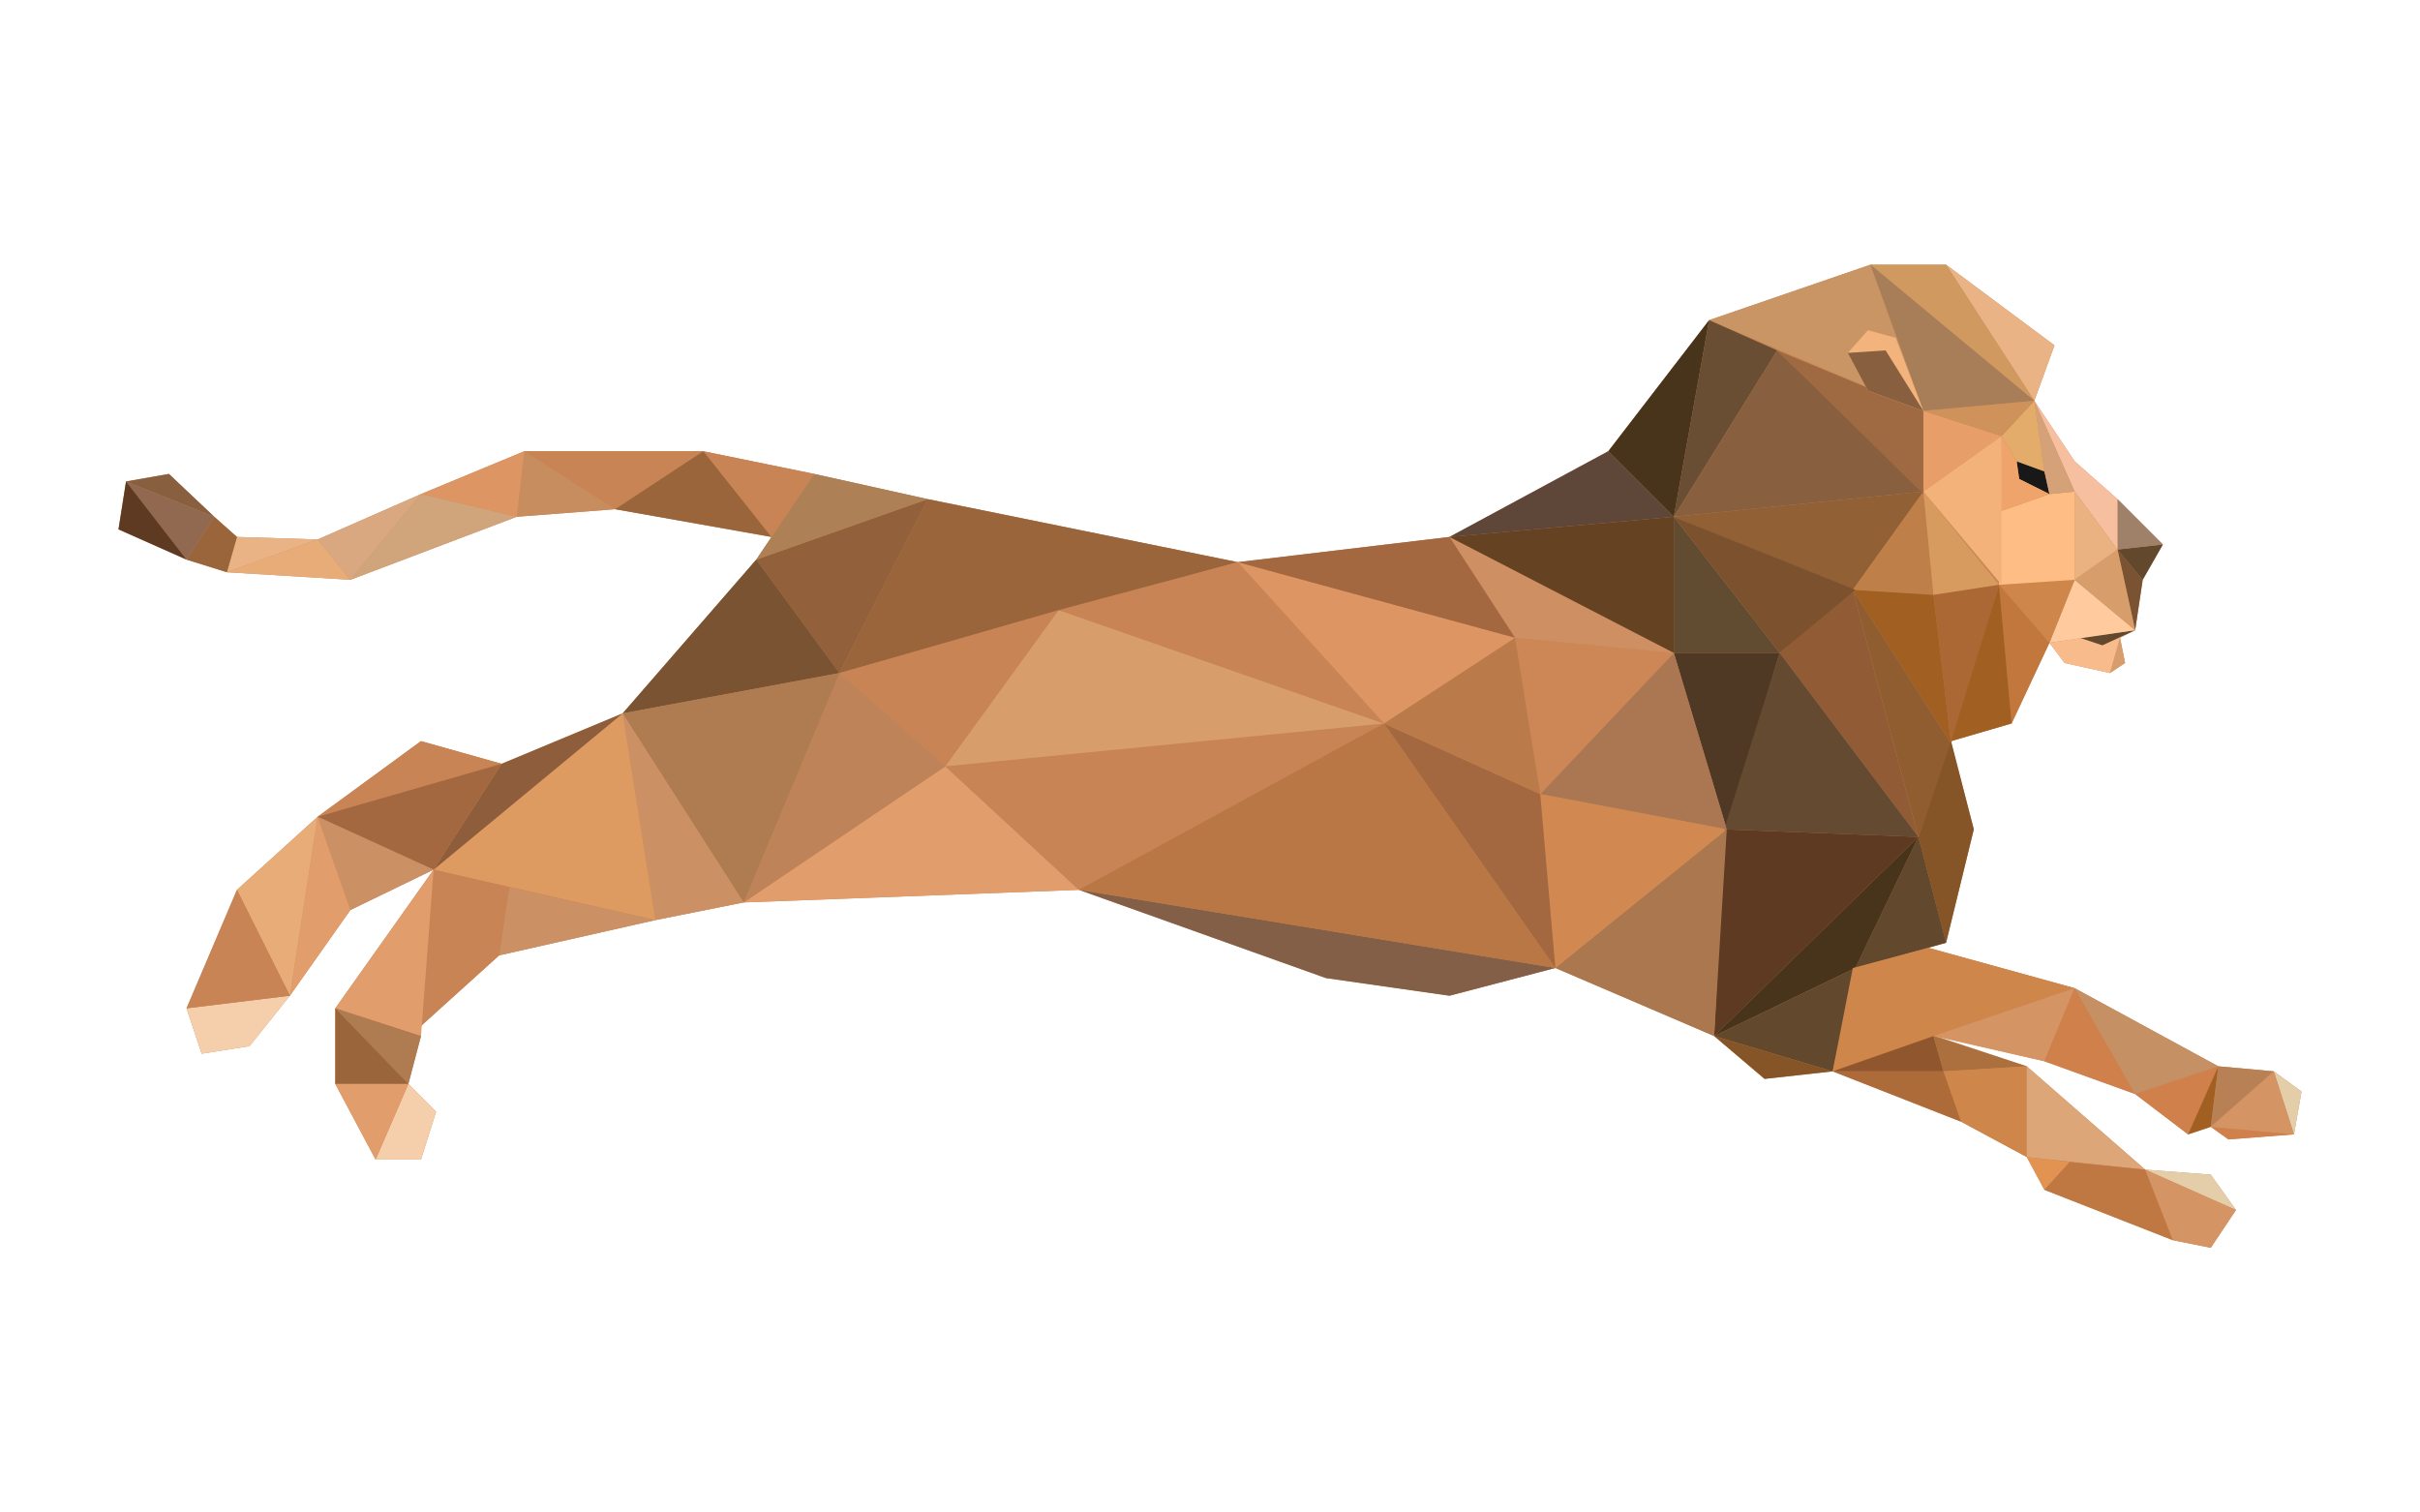 <svg class="cps-animal" xmlns="http://www.w3.org/2000/svg" viewBox="0 0 960 600" ><path fill="#C88455" d="m772 105 43 32-8 22 16 24 17 15 18 18-8 14-3 20-6 3 2 10-6 4-18-4-6-8-15 32-24 7v1l9 34-11 45-7 2 58 16 57 31 22 2 11 8-3 17-26 2-7-5-9 3-21-16-36-13-43-10 36 12 47 41 26 2 10 14-10 15-15-3-51-20-7-13-26-14-51-20-27 3-20-17-63-27-42 11-49-7-98-35-133 5-35 7-62 14-31 28v4l-5 19 11 11-6 19h-18l-16-30v-30l39-55-33 16-24 34-16 20-19 3-6-18 20-47 32-29 41-30 32 9 48-20 53-61 6-9-62-11-39 3-66 25-49-3-16-5-27-12 3-19 17-3 18 17 9 8 32 1 41-18 41-17h71l44 9 45 10 123 25 84-10 63-34 40-52 64-22z" data-fill="#C88455" style="transition: all 2.355s cubic-bezier(0.47, -0.6, 0.52, 1.65) 0s; transform: none;"></path><path fill="#D79D6A" d="m837 267 6-4-2-10z" data-fill="#D79D6A" style="transition: all 1.897s cubic-bezier(0.47, -0.6, 0.52, 1.65) 0s; transform: none;"></path><path fill="#F7BB8C" d="m813 255 6 8 18 4 4-14 6-3z" data-fill="#F7BB8C" style="transition: all 2.242s cubic-bezier(0.47, -0.6, 0.52, 1.65) 0s; transform: none;"></path><path fill="#62482C" d="m825 253 9 3 13-6z" data-fill="#62482C" style="transition: all 2.7s cubic-bezier(0.47, -0.6, 0.52, 1.65) 0s; transform: none;"></path><path fill="#FFCA9D" d="m813 255 34-5-24-20z" data-fill="#FFCA9D" style="transition: all 1.097s cubic-bezier(0.47, -0.6, 0.52, 1.65) 0s; transform: none;"></path><path fill="#7A5332" d="m850 230-10-12 7 32z" data-fill="#7A5332" style="transition: all 2.935s cubic-bezier(0.47, -0.6, 0.52, 1.65) 0s; transform: none;"></path><path fill="#62482C" d="m840 218 10 12 8-14z" data-fill="#62482C" style="transition: all 1.784s cubic-bezier(0.47, -0.6, 0.52, 1.65) 0s; transform: none;"></path><path fill="#9F8069" d="m840 218 18-2-18-18z" data-fill="#9F8069" style="transition: all 1.531s cubic-bezier(0.47, -0.6, 0.52, 1.65) 0s; transform: none;"></path><path fill="#CF864A" d="m813 255 10-25-30 2z" data-fill="#CF864A" style="transition: all 0.899s cubic-bezier(0.47, -0.6, 0.52, 1.65) 0s; transform: none;"></path><path fill="#D79D6A" d="m823 230 24 20-7-32z" data-fill="#D79D6A" style="transition: all 2.929s cubic-bezier(0.47, -0.6, 0.52, 1.65) 0s; transform: none;"></path><path fill="#F6C0A0" d="m823 195 17 23v-20l-17-15-16-24z" data-fill="#F6C0A0" style="transition: all 1.2s cubic-bezier(0.47, -0.6, 0.52, 1.65) 0s; transform: none;"></path><path fill="#EAB181" d="m823 230 17-12-17-23z" data-fill="#EAB181" style="transition: all 2.382s cubic-bezier(0.47, -0.6, 0.52, 1.65) 0s; transform: none;"></path><path fill="#181818" d="m801 190 12 6-2-9-11-4z" data-fill="#181818" style="transition: all 0.526s cubic-bezier(0.47, -0.6, 0.52, 1.65) 0s; transform: none;"></path><path fill="#FDBD84" d="m813 196-20 7v29l30-2v-35z" data-fill="#FDBD84" style="transition: all 1.811s cubic-bezier(0.47, -0.6, 0.52, 1.65) 0s; transform: none;"></path><path fill="#D5A178" d="m811 187 2 9 10-1-16-36z" data-fill="#D5A178" style="transition: all 2.221s cubic-bezier(0.47, -0.6, 0.52, 1.65) 0s; transform: none;"></path><path fill="#E4AC6B" d="m794 173 6 10 11 4-4-28z" data-fill="#E4AC6B" style="transition: all 2.039s cubic-bezier(0.47, -0.6, 0.52, 1.65) 0s; transform: none;"></path><path fill="#EEA46B" d="m793 203 20-7-12-6-1-7-6-10z" data-fill="#EEA46B" style="transition: all 2.264s cubic-bezier(0.47, -0.6, 0.52, 1.65) 0s; transform: none;"></path><path fill="#E9B386" d="m807 159 8-22-43-32z" data-fill="#E9B386" style="transition: all 2.761s cubic-bezier(0.47, -0.6, 0.52, 1.65) 0s; transform: none;"></path><path fill="#CF995F" d="m742 105 65 54-35-54z" data-fill="#CF995F" style="transition: all 1.843s cubic-bezier(0.47, -0.6, 0.52, 1.65) 0s; transform: none;"></path><path fill="#C99564" d="m763 163-21-58-64 22z" data-fill="#C99564" style="transition: all 0.211s cubic-bezier(0.47, -0.6, 0.52, 1.65) 0s; transform: none;"></path><path fill="#A87E59" d="m763 163 44-4-65-54z" data-fill="#A87E59" style="transition: all 1.667s cubic-bezier(0.47, -0.6, 0.52, 1.65) 0s; transform: none;"></path><path fill="#48341B" d="m638 179 26 26 14-78z" data-fill="#48341B" style="transition: all 1.202s cubic-bezier(0.47, -0.6, 0.52, 1.65) 0s; transform: none;"></path><path fill="#694E34" d="m664 205 41-66-27-12z" data-fill="#694E34" style="transition: all 1.404s cubic-bezier(0.47, -0.6, 0.52, 1.65) 0s; transform: none;"></path><path fill="#88603F" d="m664 205 99-10-58-56z" data-fill="#88603F" style="transition: all 1.651s cubic-bezier(0.47, -0.6, 0.52, 1.65) 0s; transform: none;"></path><path fill="#E89E68" d="m763 195 31-22-31-10z" data-fill="#E89E68" style="transition: all 2.556s cubic-bezier(0.47, -0.6, 0.52, 1.65) 0s; transform: none;"></path><path fill="#D0925B" d="m763 163 31 10 13-14z" data-fill="#D0925B" style="transition: all 1.269s cubic-bezier(0.47, -0.6, 0.52, 1.65) 0s; transform: none;"></path><path d="m793 232 1-59-31 22z" fill="rgba(255,255,255,0)" style="transition: all 2.615s cubic-bezier(0.47, -0.6, 0.52, 1.65) 0s; transform: none;"></path><path fill="#926035" d="m664 205 71 29 28-39z" data-fill="#926035" style="transition: all 2.1s cubic-bezier(0.47, -0.6, 0.52, 1.65) 0s; transform: none;"></path><path fill="#BF7F48" d="m735 234 32 2-4-41z" data-fill="#BF7F48" style="transition: all 2.733s cubic-bezier(0.47, -0.6, 0.52, 1.65) 0s; transform: none;"></path><path fill="#D89B5F" d="m767 236 26-4-30-37z" data-fill="#D89B5F" style="transition: all 1.862s cubic-bezier(0.47, -0.6, 0.52, 1.65) 0s; transform: none;"></path><path fill="#AB6835" d="m767 236 7 59 19-63z" data-fill="#AB6835" style="transition: all 2.198s cubic-bezier(0.47, -0.6, 0.52, 1.65) 0s; transform: none;"></path><path fill="#C2773D" d="m798 287 15-32-20-23z" data-fill="#C2773D" style="transition: all 0.537s cubic-bezier(0.47, -0.6, 0.52, 1.65) 0s; transform: none;"></path><path fill="#A25F22" d="m774 294 24-7-5-55zM774 295l-7-59-32-2z" data-fill="#A25F22" style="transition: all 1.891s cubic-bezier(0.47, -0.6, 0.52, 1.65) 0s; transform: none;"></path><path d="m706 259 29-25-71-29z" fill="rgba(255,255,255,0)" style="transition: all 1.104s cubic-bezier(0.47, -0.6, 0.52, 1.65) 0s; transform: none;"></path><path fill="#905D31" d="m761 332 13-37-39-61z" data-fill="#905D31" style="transition: all 0.191s cubic-bezier(0.47, -0.6, 0.52, 1.65) 0s; transform: none;"></path><path fill="#865527" d="m761 332 11 42 11-45-9-35z" data-fill="#865527" style="transition: all 2.571s cubic-bezier(0.47, -0.6, 0.52, 1.65) 0s; transform: none;"></path><path fill="#62482C" d="m736 384 36-10-11-42z" data-fill="#62482C" style="transition: all 0.617s cubic-bezier(0.47, -0.6, 0.52, 1.65) 0s; transform: none;"></path><path fill="#915C35" d="m706 259 55 73-26-98z" data-fill="#915C35" style="transition: all 1.732s cubic-bezier(0.47, -0.6, 0.52, 1.65) 0s; transform: none;"></path><path fill="#614B31" d="M664 259h42l-42-54z" data-fill="#614B31" style="transition: all 1.549s cubic-bezier(0.47, -0.6, 0.52, 1.65) 0s; transform: none;"></path><path fill="#503924" d="m664 259 21 70 21-70z" data-fill="#503924" style="transition: all 2.957s cubic-bezier(0.47, -0.6, 0.52, 1.65) 0s; transform: none;"></path><path fill="#644A30" d="m684 329 77 3-55-73z" data-fill="#644A30" style="transition: all 2.085s cubic-bezier(0.47, -0.6, 0.52, 1.65) 0s; transform: none;"></path><path fill="#5D3A21" d="m680 411 81-79-77-3z" data-fill="#5D3A21" style="transition: all 0.219s cubic-bezier(0.47, -0.6, 0.52, 1.65) 0s; transform: none;"></path><path fill="#48341B" d="m736 384 25-52-81 79z" data-fill="#48341B" style="transition: all 2.385s cubic-bezier(0.47, -0.6, 0.52, 1.65) 0s; transform: none;"></path><path fill="#62482C" d="m680 411 47 14 9-41z" data-fill="#62482C" style="transition: all 1.031s cubic-bezier(0.47, -0.6, 0.52, 1.65) 0s; transform: none;"></path><path fill="#865527" d="m700 428 27-3-47-14z" data-fill="#865527" style="transition: all 1.818s cubic-bezier(0.47, -0.6, 0.52, 1.65) 0s; transform: none;"></path><path fill="#AB774E" d="m617 384 63 27 5-82z" data-fill="#AB774E" style="transition: all 1.979s cubic-bezier(0.47, -0.6, 0.52, 1.65) 0s; transform: none;"></path><path fill="#AA7752" d="m685 329-21-70-53 56z" data-fill="#AA7752" style="transition: all 1.943s cubic-bezier(0.47, -0.6, 0.52, 1.65) 0s; transform: none;"></path><path fill="#D18951" d="m617 384 68-55-74-14z" data-fill="#D18951" style="transition: all 1.524s cubic-bezier(0.47, -0.6, 0.52, 1.65) 0s; transform: none;"></path><path fill="#CD8756" d="m611 315 53-56-63-6z" data-fill="#CD8756" style="transition: all 1.966s cubic-bezier(0.47, -0.6, 0.52, 1.65) 0s; transform: none;"></path><path fill="#CE8F63" d="m601 253 63 6-89-46z" data-fill="#CE8F63" style="transition: all 0.04s cubic-bezier(0.47, -0.6, 0.52, 1.65) 0s; transform: none;"></path><path fill="#654221" d="m575 213 89 46v-54z" data-fill="#654221" style="transition: all 1.893s cubic-bezier(0.47, -0.6, 0.52, 1.65) 0s; transform: none;"></path><path fill="#5E4639" d="m575 213 89-8-26-26z" data-fill="#5E4639" style="transition: all 1.596s cubic-bezier(0.47, -0.6, 0.52, 1.65) 0s; transform: none;"></path><path fill="#CF864A" d="m735 384-8 41 96-33-58-16z" data-fill="#CF864A" style="transition: all 2.244s cubic-bezier(0.47, -0.6, 0.52, 1.65) 0s; transform: none;"></path><path fill="#90572F" d="M727 425h44l-4-14z" data-fill="#90572F" style="transition: all 2.811s cubic-bezier(0.47, -0.6, 0.52, 1.65) 0s; transform: none;"></path><path fill="#AB703D" d="m771 425 33-2-37-12z" data-fill="#AB703D" style="transition: all 0.889s cubic-bezier(0.47, -0.6, 0.52, 1.65) 0s; transform: none;"></path><path fill="#D49464" d="m767 411 44 10 12-29z" data-fill="#D49464" style="transition: all 0.96s cubic-bezier(0.47, -0.6, 0.52, 1.65) 0s; transform: none;"></path><path fill="#D0804A" d="m811 421 36 13-24-42z" data-fill="#D0804A" style="transition: all 1.346s cubic-bezier(0.47, -0.6, 0.52, 1.65) 0s; transform: none;"></path><path fill="#C59064" d="m847 434 33-11-57-31z" data-fill="#C59064" style="transition: all 1.963s cubic-bezier(0.47, -0.6, 0.52, 1.65) 0s; transform: none;"></path><path fill="#D0804A" d="m847 434 21 16 12-27z" data-fill="#D0804A" style="transition: all 2.356s cubic-bezier(0.47, -0.6, 0.52, 1.65) 0s; transform: none;"></path><path fill="#A25F22" d="m868 450 9-3 3-24z" data-fill="#A25F22" style="transition: all 0.91s cubic-bezier(0.47, -0.6, 0.52, 1.65) 0s; transform: none;"></path><path fill="#D0804A" d="m884 452 26-2-33-3z" data-fill="#D0804A" style="transition: all 0.284s cubic-bezier(0.47, -0.6, 0.52, 1.65) 0s; transform: none;"></path><path fill="#B88155" d="m877 447 25-22-22-2z" data-fill="#B88155" style="transition: all 1.479s cubic-bezier(0.47, -0.6, 0.52, 1.65) 0s; transform: none;"></path><path fill="#E4CEAA" d="m910 450 3-17-11-8z" data-fill="#E4CEAA" style="transition: all 2.19s cubic-bezier(0.47, -0.6, 0.52, 1.65) 0s; transform: none;"></path><path fill="#D49464" d="m877 447 33 3-8-25z" data-fill="#D49464" style="transition: all 1.909s cubic-bezier(0.47, -0.6, 0.52, 1.65) 0s; transform: none;"></path><path fill="#AE6B3A" d="m727 425 51 20-7-20z" data-fill="#AE6B3A" style="transition: all 1.353s cubic-bezier(0.47, -0.6, 0.52, 1.65) 0s; transform: none;"></path><path fill="#CF864A" d="m771 425 7 20 26 14v-36z" data-fill="#CF864A" style="transition: all 1.768s cubic-bezier(0.47, -0.6, 0.52, 1.65) 0s; transform: none;"></path><path fill="#DDA679" d="m804 459 47 5-47-41z" data-fill="#DDA679" style="transition: all 0.709s cubic-bezier(0.47, -0.6, 0.52, 1.65) 0s; transform: none;"></path><path fill="#E29352" d="m811 472 10-11-17-2z" data-fill="#E29352" style="transition: all 0.941s cubic-bezier(0.47, -0.6, 0.52, 1.65) 0s; transform: none;"></path><path fill="#C07843" d="m811 472 51 20-11-28-30-3z" data-fill="#C07843" style="transition: all 0.92s cubic-bezier(0.47, -0.6, 0.52, 1.65) 0s; transform: none;"></path><path fill="#E4CEAA" d="m887 480-10-14-26-2z" data-fill="#E4CEAA" style="transition: all 1.531s cubic-bezier(0.47, -0.6, 0.52, 1.65) 0s; transform: none;"></path><path fill="#D49464" d="m862 492 15 3 10-15-36-16z" data-fill="#D49464" style="transition: all 0.823s cubic-bezier(0.47, -0.6, 0.52, 1.65) 0s; transform: none;"></path><path fill="#845F47" d="m526 388 49 7 42-11-189-31z" data-fill="#845F47" style="transition: all 0.383s cubic-bezier(0.47, -0.6, 0.52, 1.65) 0s; transform: none;"></path><path fill="#E19D6B" d="m295 358 133-5-53-49z" data-fill="#E19D6B" style="transition: all 0.515s cubic-bezier(0.47, -0.6, 0.52, 1.65) 0s; transform: none;"></path><path fill="#C88455" d="m428 353 121-66-174 17z" data-fill="#C88455" style="transition: all 2.75s cubic-bezier(0.47, -0.6, 0.52, 1.65) 0s; transform: none;"></path><path fill="#A46840" d="m617 384-6-69-62-28z" data-fill="#A46840" style="transition: all 1.711s cubic-bezier(0.47, -0.6, 0.52, 1.65) 0s; transform: none;"></path><path fill="#B87744" d="m428 353 189 31-68-97z" data-fill="#B87744" style="transition: all 1.158s cubic-bezier(0.47, -0.6, 0.52, 1.65) 0s; transform: none;"></path><path fill="#BB7A4A" d="m549 287 62 28-10-62z" data-fill="#BB7A4A" style="transition: all 1.811s cubic-bezier(0.47, -0.6, 0.52, 1.65) 0s; transform: none;"></path><path fill="#DD9563" d="m549 287 52-34-110-30z" data-fill="#DD9563" style="transition: all 2.174s cubic-bezier(0.47, -0.6, 0.52, 1.65) 0s; transform: none;"></path><path fill="#A46840" d="m491 223 110 30-26-40z" data-fill="#A46840" style="transition: all 2.838s cubic-bezier(0.47, -0.6, 0.52, 1.65) 0s; transform: none;"></path><path fill="#9A653B" d="m333 267 158-44-123-25z" data-fill="#9A653B" style="transition: all 0.799s cubic-bezier(0.47, -0.6, 0.52, 1.65) 0s; transform: none;"></path><path fill="#C88455" d="m333 267 42 37 45-62z" data-fill="#C88455" style="transition: all 0.175s cubic-bezier(0.47, -0.6, 0.52, 1.65) 0s; transform: none;"></path><path fill="#D79D6A" d="m375 304 174-17-129-45z" data-fill="#D79D6A" style="transition: all 1.734s cubic-bezier(0.47, -0.6, 0.52, 1.65) 0s; transform: none;"></path><path fill="#C88455" d="m420 242 129 45-58-64z" data-fill="#C88455" style="transition: all 2.386s cubic-bezier(0.47, -0.6, 0.52, 1.65) 0s; transform: none;"></path><path fill="#92603B" d="m300 222 33 45 35-69z" data-fill="#92603B" style="transition: all 2.909s cubic-bezier(0.47, -0.6, 0.52, 1.65) 0s; transform: none;"></path><path fill="#AE8056" d="m300 222 68-24-45-10z" data-fill="#AE8056" style="transition: all 2.615s cubic-bezier(0.47, -0.6, 0.52, 1.65) 0s; transform: none;"></path><path fill="#C88455" d="m306 213 17-25-44-9zM208 179l36 23 35-23z" data-fill="#C88455" style="transition: all 2.458s cubic-bezier(0.47, -0.6, 0.52, 1.65) 0s; transform: none;"></path><path fill="#9A653B" d="m244 202 62 11-27-34z" data-fill="#9A653B" style="transition: all 2.831s cubic-bezier(0.47, -0.6, 0.52, 1.65) 0s; transform: none;"></path><path fill="#C88D5E" d="m205 205 39-3-36-23z" data-fill="#C88D5E" style="transition: all 0.916s cubic-bezier(0.47, -0.6, 0.52, 1.65) 0s; transform: none;"></path><path fill="#DD9563" d="m167 196 38 9 3-26z" data-fill="#DD9563" style="transition: all 1.556s cubic-bezier(0.47, -0.6, 0.52, 1.65) 0s; transform: none;"></path><path fill="#D0A57C" d="m139 230 66-25-38-9z" data-fill="#D0A57C" style="transition: all 2.914s cubic-bezier(0.47, -0.6, 0.52, 1.65) 0s; transform: none;"></path><path fill="#DAA880" d="m126 214 13 16 28-34z" data-fill="#DAA880" style="transition: all 0.433s cubic-bezier(0.47, -0.6, 0.52, 1.65) 0s; transform: none;"></path><path fill="#E8AC79" d="m90 227 49 3-13-16z" data-fill="#E8AC79" style="transition: all 1.848s cubic-bezier(0.47, -0.6, 0.52, 1.65) 0s; transform: none;"></path><path fill="#E9B386" d="m90 227 36-13-32-1z" data-fill="#E9B386" style="transition: all 0.408s cubic-bezier(0.47, -0.6, 0.52, 1.65) 0s; transform: none;"></path><path fill="#9A653B" d="m74 222 16 5 4-14-9-8z" data-fill="#9A653B" style="transition: all 1.246s cubic-bezier(0.47, -0.6, 0.52, 1.65) 0s; transform: none;"></path><path fill="#88603F" d="m50 191 35 14-18-17z" data-fill="#88603F" style="transition: all 2.19s cubic-bezier(0.47, -0.6, 0.52, 1.65) 0s; transform: none;"></path><path fill="#916951" d="m74 222 11-17-35-14z" data-fill="#916951" style="transition: all 2.396s cubic-bezier(0.47, -0.6, 0.52, 1.65) 0s; transform: none;"></path><path fill="#5D3A21" d="m47 210 27 12-24-31z" data-fill="#5D3A21" style="transition: all 2.948s cubic-bezier(0.47, -0.6, 0.52, 1.65) 0s; transform: none;"></path><path fill="#BE8358" d="m295 358 80-54-42-37z" data-fill="#BE8358" style="transition: all 0.248s cubic-bezier(0.47, -0.6, 0.52, 1.65) 0s; transform: none;"></path><path fill="#7A5332" d="m247 283 86-16-33-45z" data-fill="#7A5332" style="transition: all 1.473s cubic-bezier(0.47, -0.6, 0.52, 1.65) 0s; transform: none;"></path><path fill="#AE7C50" d="m247 283 48 75 38-91z" data-fill="#AE7C50" style="transition: all 1.309s cubic-bezier(0.47, -0.6, 0.52, 1.65) 0s; transform: none;"></path><path fill="#CB9063" d="m260 365 35-7-48-75z" data-fill="#CB9063" style="transition: all 2.226s cubic-bezier(0.47, -0.6, 0.52, 1.65) 0s; transform: none;"></path><path fill="#DE9B61" d="m172 345 88 20-13-82z" data-fill="#DE9B61" style="transition: all 1.502s cubic-bezier(0.47, -0.6, 0.52, 1.65) 0s; transform: none;"></path><path fill="#8E5E3C" d="m199 303-27 42 75-62z" data-fill="#8E5E3C" style="transition: all 1.561s cubic-bezier(0.47, -0.6, 0.52, 1.65) 0s; transform: none;"></path><path fill="#C88455" d="m126 324 73-21-32-9z" data-fill="#C88455" style="transition: all 0.109s cubic-bezier(0.47, -0.6, 0.52, 1.65) 0s; transform: none;"></path><path fill="#A46840" d="m126 324 46 21 27-42z" data-fill="#A46840" style="transition: all 2.763s cubic-bezier(0.47, -0.6, 0.52, 1.65) 0s; transform: none;"></path><path fill="#CB9063" d="m139 361 33-16-46-21z" data-fill="#CB9063" style="transition: all 0.621s cubic-bezier(0.47, -0.6, 0.52, 1.65) 0s; transform: none;"></path><path fill="#E19D6B" d="m115 395 24-34-13-37z" data-fill="#E19D6B" style="transition: all 0.173s cubic-bezier(0.47, -0.6, 0.52, 1.65) 0s; transform: none;"></path><path fill="#E8AC79" d="m115 395 11-71-32 29z" data-fill="#E8AC79" style="transition: all 2.305s cubic-bezier(0.47, -0.6, 0.52, 1.65) 0s; transform: none;"></path><path fill="#F5CFAC" d="m74 400 6 18 19-3 16-20z" data-fill="#F5CFAC" style="transition: all 0.465s cubic-bezier(0.47, -0.6, 0.52, 1.65) 0s; transform: none;"></path><path fill="#C88455" d="m74 400 41-5-21-42z" data-fill="#C88455" style="transition: all 1.367s cubic-bezier(0.47, -0.6, 0.52, 1.65) 0s; transform: none;"></path><path fill="#CB9063" d="m198 379 62-14-58-13z" data-fill="#CB9063" style="transition: all 0.393s cubic-bezier(0.47, -0.6, 0.52, 1.65) 0s; transform: none;"></path><path fill="#C88455" d="m167 407 31-28 4-27-30-7z" data-fill="#C88455" style="transition: all 0.941s cubic-bezier(0.47, -0.6, 0.52, 1.65) 0s; transform: none;"></path><path fill="#E19D6B" d="m133 400 34 11 5-66z" data-fill="#E19D6B" style="transition: all 0.348s cubic-bezier(0.47, -0.6, 0.52, 1.65) 0s; transform: none;"></path><path fill="#AE7C50" d="m162 430 5-19-34-11z" data-fill="#AE7C50" style="transition: all 0.018s cubic-bezier(0.47, -0.6, 0.52, 1.65) 0s; transform: none;"></path><path fill="#9A653B" d="M133 430h29l-29-30z" data-fill="#9A653B" style="transition: all 0.885s cubic-bezier(0.47, -0.6, 0.52, 1.65) 0s; transform: none;"></path><path fill="#F5CFAC" d="M149 460h18l6-19-11-11z" data-fill="#F5CFAC" style="transition: all 0.947s cubic-bezier(0.47, -0.6, 0.52, 1.65) 0s; transform: none;"></path><path fill="#E19D6B" d="m133 430 16 30 13-30z" data-fill="#E19D6B" style="transition: all 2.299s cubic-bezier(0.47, -0.6, 0.52, 1.65) 0s; transform: none;"></path><path fill="#9F6A41" d="m763 163-58-24 58 57z" data-fill="#9F6A41" style="transition: all 2.866s cubic-bezier(0.47, -0.6, 0.52, 1.65) 0s; transform: none;"></path><path fill="#F2B37C" d="m733 140 8 15 22 8-11-29-11-3z" data-fill="#F2B37C" style="transition: all 1.434s cubic-bezier(0.47, -0.6, 0.52, 1.65) 0s; transform: none;"></path><path fill="#88603F" d="m733 140 8 15 22 8-15-24z" data-fill="#88603F" style="transition: all 0.188s cubic-bezier(0.47, -0.6, 0.52, 1.65) 0s; transform: none;"></path><path fill="#7C512D" d="m736 234-72-29 42 54z" data-fill="#7C512D" style="transition: all 2.655s cubic-bezier(0.47, -0.6, 0.52, 1.65) 0s; transform: none;"></path><path fill="#F4B27B" d="m794 173-31 22 31 37z" data-fill="#F4B27B" style="transition: all 1.106s cubic-bezier(0.47, -0.6, 0.52, 1.65) 0s; transform: none;"></path></svg>